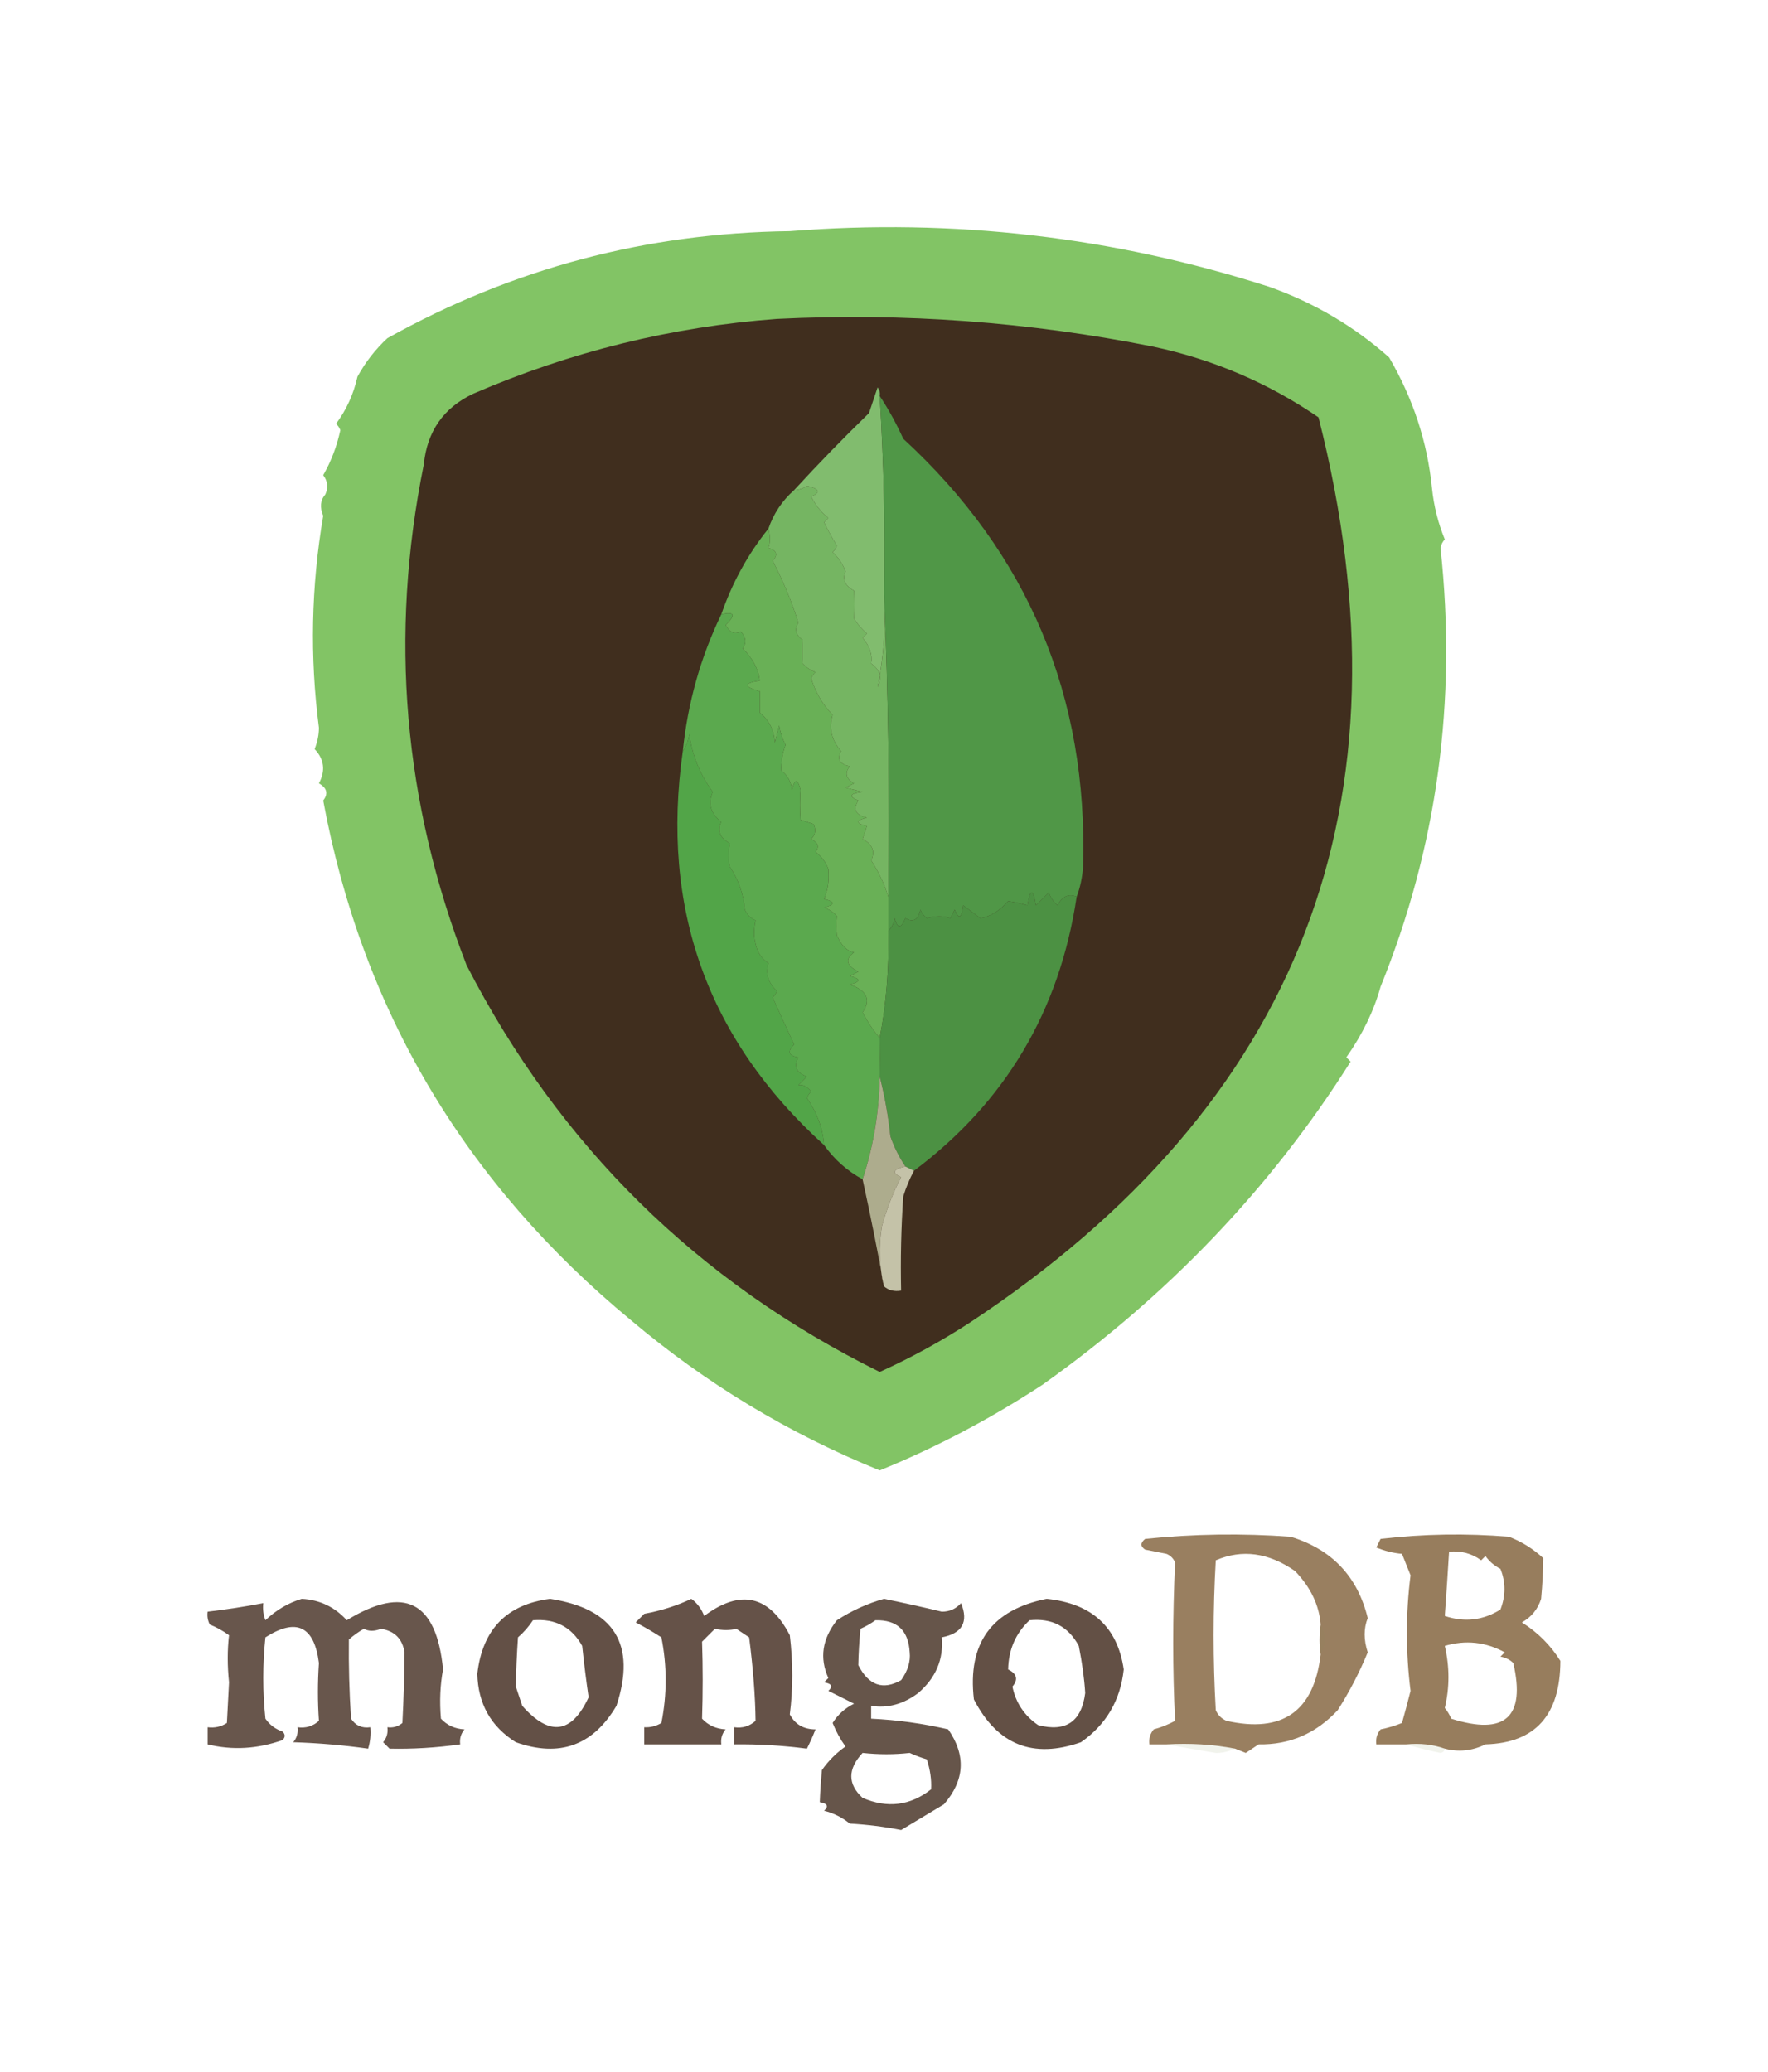 <?xml version="1.0" encoding="UTF-8"?>
<!DOCTYPE svg PUBLIC "-//W3C//DTD SVG 1.1//EN" "http://www.w3.org/Graphics/SVG/1.1/DTD/svg11.dtd">
<svg xmlns="http://www.w3.org/2000/svg" version="1.1" width="413px" height="484px" style="shape-rendering:geometricPrecision; text-rendering:geometricPrecision; image-rendering:optimizeQuality; fill-rule:evenodd; clip-rule:evenodd" xmlns:xlink="http://www.w3.org/1999/xlink">
<g><path style="opacity:0.983" fill="#80c363" d="M 243.5,323.5 C 231.188,331.548 218.522,338.215 205.5,343.5C 184.276,334.891 164.943,323.225 147.5,308.5C 108.538,276.343 84.538,235.843 75.5,187C 76.727,185.413 76.394,184.079 74.5,183C 76.077,180.043 75.744,177.376 73.5,175C 74.174,173.249 74.507,171.583 74.5,170C 72.354,153.516 72.687,137.016 75.5,120.5C 74.667,118.5 74.834,116.834 76,115.5C 76.72,113.888 76.554,112.388 75.5,111C 77.358,107.762 78.692,104.262 79.5,100.5C 79.291,99.914 78.957,99.414 78.5,99C 80.93,95.722 82.597,92.055 83.5,88C 85.364,84.591 87.697,81.591 90.5,79C 119.624,62.743 150.957,54.409 184.5,54C 222.742,50.971 260.075,55.304 296.5,67C 306.987,70.736 316.32,76.236 324.5,83.5C 330.1,93.12 333.433,103.287 334.5,114C 334.935,118.189 335.935,122.189 337.5,126C 336.978,126.561 336.645,127.228 336.5,128C 340.383,163.747 335.716,197.913 322.5,230.5C 320.936,236.14 318.269,241.64 314.5,247C 314.833,247.333 315.167,247.667 315.5,248C 296.991,277.375 272.991,302.542 243.5,323.5 Z"/></g>
<g><path style="opacity:1" fill="#402e1e" d="M 181.5,74.5 C 211.127,73.034 240.46,75.2 269.5,81C 283.475,83.987 296.308,89.487 308,97.5C 330.896,187.507 303.729,258.007 226.5,309C 219.821,313.341 212.821,317.175 205.5,320.5C 162.915,299.415 130.748,267.748 109,225.5C 94.231,187.475 90.897,148.475 99,108.5C 99.768,100.777 103.602,95.277 110.5,92C 133.273,82.15 156.94,76.316 181.5,74.5 Z"/></g>
<g><path style="opacity:1" fill="#81bc6e" d="M 205.5,92.5 C 206.436,107.805 206.769,123.138 206.5,138.5C 206.962,146.008 206.462,153.342 205,160.5C 206.114,158.331 205.614,156.498 203.5,155C 203.848,152.945 203.181,150.945 201.5,149C 201.833,148.667 202.167,148.333 202.5,148C 201.313,146.981 200.313,145.814 199.5,144.5C 199.587,142.297 199.587,140.13 199.5,138C 197.384,136.829 196.718,135.329 197.5,133.5C 196.872,131.742 195.872,130.242 194.5,129C 194.957,128.586 195.291,128.086 195.5,127.5C 194.358,125.622 193.358,123.788 192.5,122C 192.833,121.667 193.167,121.333 193.5,121C 191.787,119.622 190.453,117.955 189.5,116C 191.795,115.016 191.461,114.183 188.5,113.5C 187.583,114.127 186.583,114.461 185.5,114.5C 191.13,108.369 196.964,102.369 203,96.5C 203.667,94.5 204.333,92.5 205,90.5C 205.464,91.094 205.631,91.761 205.5,92.5 Z"/></g>
<g><path style="opacity:1" fill="#75b562" d="M 206.5,138.5 C 207.498,161.994 207.831,185.661 207.5,209.5C 206.622,206.572 205.289,203.738 203.5,201C 204.5,198.909 203.833,197.243 201.5,196C 201.833,195 202.167,194 202.5,193C 199.833,192.333 199.833,191.667 202.5,191C 199.876,190.424 199.209,189.09 200.5,187C 198.122,186.026 198.456,185.359 201.5,185C 200.167,184.667 198.833,184.333 197.5,184C 198.167,183.667 198.833,183.333 199.5,183C 197.606,181.921 197.273,180.587 198.5,179C 196.096,178.492 195.429,177.325 196.5,175.5C 194.241,172.92 193.574,170.087 194.5,167C 192.193,164.627 190.527,161.794 189.5,158.5C 189.709,157.914 190.043,157.414 190.5,157C 189.328,156.581 188.328,155.915 187.5,155C 187.377,153.211 187.377,151.378 187.5,149.5C 185.862,148.295 185.529,146.962 186.5,145.5C 185.02,140.719 183.02,135.886 180.5,131C 181.815,129.605 181.481,128.605 179.5,128C 179.966,126.701 179.966,125.201 179.5,123.5C 180.723,119.951 182.723,116.951 185.5,114.5C 186.583,114.461 187.583,114.127 188.5,113.5C 191.461,114.183 191.795,115.016 189.5,116C 190.453,117.955 191.787,119.622 193.5,121C 193.167,121.333 192.833,121.667 192.5,122C 193.358,123.788 194.358,125.622 195.5,127.5C 195.291,128.086 194.957,128.586 194.5,129C 195.872,130.242 196.872,131.742 197.5,133.5C 196.718,135.329 197.384,136.829 199.5,138C 199.587,140.13 199.587,142.297 199.5,144.5C 200.313,145.814 201.313,146.981 202.5,148C 202.167,148.333 201.833,148.667 201.5,149C 203.181,150.945 203.848,152.945 203.5,155C 205.614,156.498 206.114,158.331 205,160.5C 206.462,153.342 206.962,146.008 206.5,138.5 Z"/></g>
<g><path style="opacity:1" fill="#509747" d="M 205.5,92.5 C 207.559,95.611 209.392,98.944 211,102.5C 240.181,129.354 254.181,162.688 253,202.5C 252.814,205.036 252.314,207.369 251.5,209.5C 249.692,208.683 248.192,209.35 247,211.5C 246.085,210.672 245.419,209.672 245,208.5C 244,209.5 243,210.5 242,211.5C 241.333,207.5 240.667,207.5 240,211.5C 238.467,211.056 236.967,210.723 235.5,210.5C 233.491,212.795 231.325,214.128 229,214.5C 227.47,213.364 226.137,212.364 225,211.5C 224.641,214.544 223.974,214.878 223,212.5C 222.667,213.167 222.333,213.833 222,214.5C 220.381,213.917 218.548,213.917 216.5,214.5C 215.808,213.975 215.308,213.308 215,212.5C 214.492,214.904 213.325,215.571 211.5,214.5C 210.459,216.991 209.626,216.991 209,214.5C 208.768,215.737 208.268,216.737 207.5,217.5C 207.5,214.833 207.5,212.167 207.5,209.5C 207.831,185.661 207.498,161.994 206.5,138.5C 206.769,123.138 206.436,107.805 205.5,92.5 Z"/></g>
<g><path style="opacity:1" fill="#52a548" d="M 192.5,267.5 C 165.273,242.828 154.273,212.162 159.5,175.5C 160.29,174.391 160.79,173.058 161,171.5C 161.706,176.46 163.54,180.96 166.5,185C 165.339,187.721 166.006,190.054 168.5,192C 167.5,194.091 168.167,195.757 170.5,197C 170.075,199.017 170.075,200.851 170.5,202.5C 172.519,205.538 173.686,208.871 174,212.5C 174.5,213.667 175.333,214.5 176.5,215C 176.075,217.017 176.075,218.851 176.5,220.5C 176.901,222.434 177.901,223.934 179.5,225C 178.755,227.405 179.422,229.572 181.5,231.5C 181.291,232.086 180.957,232.586 180.5,233C 182.14,236.686 183.806,240.352 185.5,244C 183.859,245.646 184.193,246.646 186.5,247C 185.353,249.085 186.02,250.585 188.5,251.5C 187.833,252.167 187.167,252.833 186.5,253.5C 187.529,253.296 188.529,253.796 189.5,255C 189.043,255.414 188.709,255.914 188.5,256.5C 190.926,260.065 192.259,263.732 192.5,267.5 Z"/></g>
<g><path style="opacity:1" fill="#69b056" d="M 179.5,123.5 C 179.966,125.201 179.966,126.701 179.5,128C 181.481,128.605 181.815,129.605 180.5,131C 183.02,135.886 185.02,140.719 186.5,145.5C 185.529,146.962 185.862,148.295 187.5,149.5C 187.377,151.378 187.377,153.211 187.5,155C 188.328,155.915 189.328,156.581 190.5,157C 190.043,157.414 189.709,157.914 189.5,158.5C 190.527,161.794 192.193,164.627 194.5,167C 193.574,170.087 194.241,172.92 196.5,175.5C 195.429,177.325 196.096,178.492 198.5,179C 197.273,180.587 197.606,181.921 199.5,183C 198.833,183.333 198.167,183.667 197.5,184C 198.833,184.333 200.167,184.667 201.5,185C 198.456,185.359 198.122,186.026 200.5,187C 199.209,189.09 199.876,190.424 202.5,191C 199.833,191.667 199.833,192.333 202.5,193C 202.167,194 201.833,195 201.5,196C 203.833,197.243 204.5,198.909 203.5,201C 205.289,203.738 206.622,206.572 207.5,209.5C 207.5,212.167 207.5,214.833 207.5,217.5C 207.71,226.05 207.043,234.384 205.5,242.5C 203.993,240.711 202.66,238.711 201.5,236.5C 203.527,233.535 202.527,231.369 198.5,230C 201.167,229.333 201.167,228.667 198.5,228C 199.167,227.667 199.833,227.333 200.5,227C 197.675,225.526 197.342,224.026 199.5,222.5C 197.845,222.198 196.512,220.864 195.5,218.5C 195.36,217.097 195.36,215.597 195.5,214C 194.672,213.085 193.672,212.419 192.5,212C 195.167,211.333 195.167,210.667 192.5,210C 193.4,207.98 193.733,205.647 193.5,203C 192.899,201.395 191.899,200.062 190.5,199C 191.458,197.853 191.125,196.853 189.5,196C 190.517,194.951 190.684,193.784 190,192.5C 189,192.167 188,191.833 187,191.5C 186.845,189.144 186.845,186.811 187,184.5C 186.333,181.833 185.667,181.833 185,184.5C 184.801,182.598 183.967,181.098 182.5,180C 182.421,178.093 182.754,176.093 183.5,174C 182.773,172.601 182.273,171.101 182,169.5C 181.667,170.833 181.333,172.167 181,173.5C 180.869,170.629 179.703,168.295 177.5,166.5C 177.5,164.833 177.5,163.167 177.5,161.5C 173.639,160.402 173.639,159.569 177.5,159C 177.139,156.239 175.805,153.739 173.5,151.5C 174.46,150.188 174.294,148.854 173,147.5C 171.636,148.258 170.469,147.758 169.5,146C 171.953,143.645 171.619,142.812 168.5,143.5C 171.058,136.097 174.725,129.431 179.5,123.5 Z"/></g>
<g><path style="opacity:1" fill="#4c9143" d="M 251.5,209.5 C 247.516,236.156 234.849,257.49 213.5,273.5C 212.833,273.167 212.167,272.833 211.5,272.5C 210.058,270.363 208.891,268.03 208,265.5C 207.477,260.638 206.644,255.972 205.5,251.5C 205.559,248.53 205.559,245.53 205.5,242.5C 207.043,234.384 207.71,226.05 207.5,217.5C 208.268,216.737 208.768,215.737 209,214.5C 209.626,216.991 210.459,216.991 211.5,214.5C 213.325,215.571 214.492,214.904 215,212.5C 215.308,213.308 215.808,213.975 216.5,214.5C 218.548,213.917 220.381,213.917 222,214.5C 222.333,213.833 222.667,213.167 223,212.5C 223.974,214.878 224.641,214.544 225,211.5C 226.137,212.364 227.47,213.364 229,214.5C 231.325,214.128 233.491,212.795 235.5,210.5C 236.967,210.723 238.467,211.056 240,211.5C 240.667,207.5 241.333,207.5 242,211.5C 243,210.5 244,209.5 245,208.5C 245.419,209.672 246.085,210.672 247,211.5C 248.192,209.35 249.692,208.683 251.5,209.5 Z"/></g>
<g><path style="opacity:1" fill="#5ba94e" d="M 205.5,242.5 C 205.559,245.53 205.559,248.53 205.5,251.5C 205.36,259.834 204.027,267.834 201.5,275.5C 197.895,273.528 194.895,270.861 192.5,267.5C 192.259,263.732 190.926,260.065 188.5,256.5C 188.709,255.914 189.043,255.414 189.5,255C 188.529,253.796 187.529,253.296 186.5,253.5C 187.167,252.833 187.833,252.167 188.5,251.5C 186.02,250.585 185.353,249.085 186.5,247C 184.193,246.646 183.859,245.646 185.5,244C 183.806,240.352 182.14,236.686 180.5,233C 180.957,232.586 181.291,232.086 181.5,231.5C 179.422,229.572 178.755,227.405 179.5,225C 177.901,223.934 176.901,222.434 176.5,220.5C 176.075,218.851 176.075,217.017 176.5,215C 175.333,214.5 174.5,213.667 174,212.5C 173.686,208.871 172.519,205.538 170.5,202.5C 170.075,200.851 170.075,199.017 170.5,197C 168.167,195.757 167.5,194.091 168.5,192C 166.006,190.054 165.339,187.721 166.5,185C 163.54,180.96 161.706,176.46 161,171.5C 160.79,173.058 160.29,174.391 159.5,175.5C 160.656,164.198 163.656,153.531 168.5,143.5C 171.619,142.812 171.953,143.645 169.5,146C 170.469,147.758 171.636,148.258 173,147.5C 174.294,148.854 174.46,150.188 173.5,151.5C 175.805,153.739 177.139,156.239 177.5,159C 173.639,159.569 173.639,160.402 177.5,161.5C 177.5,163.167 177.5,164.833 177.5,166.5C 179.703,168.295 180.869,170.629 181,173.5C 181.333,172.167 181.667,170.833 182,169.5C 182.273,171.101 182.773,172.601 183.5,174C 182.754,176.093 182.421,178.093 182.5,180C 183.967,181.098 184.801,182.598 185,184.5C 185.667,181.833 186.333,181.833 187,184.5C 186.845,186.811 186.845,189.144 187,191.5C 188,191.833 189,192.167 190,192.5C 190.684,193.784 190.517,194.951 189.5,196C 191.125,196.853 191.458,197.853 190.5,199C 191.899,200.062 192.899,201.395 193.5,203C 193.733,205.647 193.4,207.98 192.5,210C 195.167,210.667 195.167,211.333 192.5,212C 193.672,212.419 194.672,213.085 195.5,214C 195.36,215.597 195.36,217.097 195.5,218.5C 196.512,220.864 197.845,222.198 199.5,222.5C 197.342,224.026 197.675,225.526 200.5,227C 199.833,227.333 199.167,227.667 198.5,228C 201.167,228.667 201.167,229.333 198.5,230C 202.527,231.369 203.527,233.535 201.5,236.5C 202.66,238.711 203.993,240.711 205.5,242.5 Z"/></g>
<g><path style="opacity:1" fill="#adac8d" d="M 205.5,251.5 C 206.644,255.972 207.477,260.638 208,265.5C 208.891,268.03 210.058,270.363 211.5,272.5C 208.592,273.159 208.258,273.993 210.5,275C 208.623,278.582 207.123,282.415 206,286.5C 205.227,291.252 205.393,295.919 206.5,300.5C 205.038,292.365 203.371,284.031 201.5,275.5C 204.027,267.834 205.36,259.834 205.5,251.5 Z"/></g>
<g><path style="opacity:1" fill="#c4c2a8" d="M 211.5,272.5 C 212.167,272.833 212.833,273.167 213.5,273.5C 212.489,275.372 211.655,277.372 211,279.5C 210.5,286.826 210.334,294.159 210.5,301.5C 208.901,301.768 207.568,301.434 206.5,300.5C 205.393,295.919 205.227,291.252 206,286.5C 207.123,282.415 208.623,278.582 210.5,275C 208.258,273.993 208.592,273.159 211.5,272.5 Z"/></g>
<g><path style="opacity:0.02" fill="#665f3a" d="M 147.5,308.5 C 146.833,309.167 146.833,309.167 147.5,308.5 Z"/></g>
<g><path style="opacity:0.02" fill="#665f3a" d="M 243.5,323.5 C 244.833,324.167 244.833,324.167 243.5,323.5 Z"/></g>
<g><path style="opacity:0.893" fill="#8d704d" d="M 312.5,399.5 C 307.43,404.96 301.263,407.627 294,407.5C 293,408.167 292,408.833 291,409.5C 290.049,409.116 289.216,408.783 288.5,408.5C 283.36,407.512 278.026,407.179 272.5,407.5C 271.167,407.5 269.833,407.5 268.5,407.5C 268.33,406.178 268.663,405.011 269.5,404C 271.246,403.529 272.913,402.862 274.5,402C 273.906,390.077 273.906,377.744 274.5,365C 274.095,364.055 273.428,363.388 272.5,363C 270.833,362.667 269.167,362.333 267.5,362C 266.359,361.259 266.359,360.425 267.5,359.5C 278.819,358.334 290.152,358.168 301.5,359C 311.129,361.946 317.129,368.279 319.5,378C 318.534,380.401 318.534,383.067 319.5,386C 317.572,390.689 315.238,395.189 312.5,399.5 Z M 308.5,379.5 C 308.15,382.041 308.15,384.374 308.5,386.5C 306.941,399.784 299.607,404.951 286.5,402C 285.333,401.5 284.5,400.667 284,399.5C 283.333,387.833 283.333,376.167 284,364.5C 290.156,361.863 296.322,362.696 302.5,367C 306.148,370.778 308.148,374.944 308.5,379.5 Z"/></g>
<g><path style="opacity:0.905" fill="#8c704d" d="M 337.5,408.5 C 334.713,407.523 331.713,407.19 328.5,407.5C 326.167,407.5 323.833,407.5 321.5,407.5C 321.33,406.178 321.663,405.011 322.5,404C 324.218,403.654 325.885,403.154 327.5,402.5C 328.214,399.973 328.88,397.473 329.5,395C 328.362,385.959 328.362,376.959 329.5,368C 328.833,366.333 328.167,364.667 327.5,363C 325.423,362.808 323.423,362.308 321.5,361.5C 321.833,360.833 322.167,360.167 322.5,359.5C 332.483,358.334 342.483,358.168 352.5,359C 355.503,360.166 358.17,361.833 360.5,364C 360.481,366.969 360.314,370.135 360,373.5C 359.226,375.939 357.726,377.773 355.5,379C 359.221,381.345 362.221,384.345 364.5,388C 364.472,400.667 358.639,407.167 347,407.5C 343.916,409.018 340.75,409.351 337.5,408.5 Z M 338.5,362.5 C 341.272,362.22 343.772,362.887 346,364.5C 346.333,364.167 346.667,363.833 347,363.5C 347.9,364.77 349.066,365.77 350.5,366.5C 351.747,369.629 351.747,372.795 350.5,376C 346.451,378.536 342.117,379.036 337.5,377.5C 337.842,372.842 338.175,367.842 338.5,362.5 Z M 353.5,388.5 C 356.423,401.149 351.589,405.482 339,401.5C 338.626,400.584 338.126,399.75 337.5,399C 338.64,394.237 338.64,389.404 337.5,384.5C 342.365,383.059 347.031,383.559 351.5,386C 351.167,386.333 350.833,386.667 350.5,387C 351.737,387.232 352.737,387.732 353.5,388.5 Z"/></g>
<g><path style="opacity:0.831" fill="#462f23" d="M 161.5,373.5 C 162.85,374.483 163.85,375.816 164.5,377.5C 172.982,371.162 179.649,372.662 184.5,382C 185.261,388.381 185.261,394.548 184.5,400.5C 185.725,402.827 187.725,403.994 190.5,404C 189.91,405.509 189.244,407.009 188.5,408.5C 182.785,407.758 177.118,407.424 171.5,407.5C 171.5,406.167 171.5,404.833 171.5,403.5C 173.429,403.769 175.095,403.269 176.5,402C 176.439,396.408 175.939,389.908 175,382.5C 174,381.833 173,381.167 172,380.5C 170.475,380.888 168.808,380.888 167,380.5C 166,381.5 165,382.5 164,383.5C 164.199,389.401 164.199,395.401 164,401.5C 165.44,403.046 167.273,403.879 169.5,404C 168.663,405.011 168.33,406.178 168.5,407.5C 162.5,407.5 156.5,407.5 150.5,407.5C 150.5,406.167 150.5,404.833 150.5,403.5C 151.93,403.579 153.264,403.246 154.5,402.5C 155.833,395.833 155.833,389.167 154.5,382.5C 152.547,381.239 150.547,380.073 148.5,379C 149.167,378.333 149.833,377.667 150.5,377C 154.427,376.276 158.094,375.109 161.5,373.5 Z"/></g>
<g><path style="opacity:0.811" fill="#462f23" d="M 70.5,373.5 C 74.694,373.73 78.194,375.397 81,378.5C 94.453,370.248 101.953,374.082 103.5,390C 102.821,393.577 102.654,397.411 103,401.5C 104.44,403.046 106.273,403.879 108.5,404C 107.663,405.011 107.33,406.178 107.5,407.5C 101.897,408.287 96.397,408.621 91,408.5C 90.5,408 90,407.5 89.5,407C 90.337,405.989 90.67,404.822 90.5,403.5C 91.822,403.67 92.989,403.337 94,402.5C 94.293,396.851 94.459,391.351 94.5,386C 94,382.833 92.167,381 89,380.5C 87.463,381.114 86.13,381.114 85,380.5C 83.745,381.211 82.579,382.044 81.5,383C 81.422,388.964 81.589,395.131 82,401.5C 83.049,403.107 84.549,403.773 86.5,403.5C 86.66,405.199 86.493,406.866 86,408.5C 80.249,407.69 74.415,407.19 68.5,407C 69.337,405.989 69.67,404.822 69.5,403.5C 71.429,403.769 73.095,403.269 74.5,402C 74.187,397.57 74.187,393.07 74.5,388.5C 73.403,379.867 69.236,377.867 62,382.5C 61.333,388.833 61.333,395.167 62,401.5C 62.991,402.939 64.324,403.939 66,404.5C 66.667,405.167 66.667,405.833 66,406.5C 60.108,408.583 54.275,408.916 48.5,407.5C 48.5,406.167 48.5,404.833 48.5,403.5C 50.144,403.714 51.644,403.38 53,402.5C 53.167,399.333 53.333,396.167 53.5,393C 53.092,389.127 53.092,385.46 53.5,382C 52.109,380.98 50.609,380.147 49,379.5C 48.517,378.552 48.35,377.552 48.5,376.5C 52.859,375.993 57.193,375.327 61.5,374.5C 61.343,375.873 61.51,377.207 62,378.5C 64.531,376.097 67.364,374.43 70.5,373.5 Z"/></g>
<g><path style="opacity:0.842" fill="#463024" d="M 128.5,373.5 C 143.537,375.817 148.704,384.15 144,398.5C 138.525,407.777 130.692,410.61 120.5,407C 114.666,403.339 111.666,398.006 111.5,391C 112.71,380.625 118.376,374.792 128.5,373.5 Z M 124.5,378.5 C 129.704,378.074 133.538,380.074 136,384.5C 136.441,388.69 136.941,392.69 137.5,396.5C 133.539,405.041 128.372,405.708 122,398.5C 121.5,397 121,395.5 120.5,394C 120.561,390.324 120.727,386.49 121,382.5C 122.376,381.295 123.542,379.962 124.5,378.5 Z"/></g>
<g><path style="opacity:0.824" fill="#463124" d="M 206.5,373.5 C 211.004,374.417 215.504,375.417 220,376.5C 221.812,376.507 223.312,375.84 224.5,374.5C 226.286,378.902 224.786,381.569 220,382.5C 220.449,387.618 218.616,391.952 214.5,395.5C 211.038,398.111 207.371,399.111 203.5,398.5C 203.5,399.5 203.5,400.5 203.5,401.5C 209.584,401.787 215.584,402.62 221.5,404C 225.698,410.064 225.364,415.897 220.5,421.5C 217.167,423.5 213.833,425.5 210.5,427.5C 206.555,426.732 202.555,426.232 198.5,426C 196.725,424.561 194.725,423.561 192.5,423C 193.634,421.984 193.301,421.317 191.5,421C 191.579,418.695 191.746,416.195 192,413.5C 193.535,411.326 195.368,409.493 197.5,408C 196.277,406.28 195.277,404.447 194.5,402.5C 195.707,400.551 197.373,399.051 199.5,398C 197.5,397 195.5,396 193.5,395C 194.634,393.984 194.301,393.317 192.5,393C 192.833,392.667 193.167,392.333 193.5,392C 191.398,387.348 192.065,382.848 195.5,378.5C 198.994,376.234 202.66,374.567 206.5,373.5 Z M 204.5,378.5 C 209.553,378.385 212.22,380.885 212.5,386C 212.726,388.151 212.059,390.317 210.5,392.5C 206.259,394.905 202.925,393.739 200.5,389C 200.545,386.364 200.712,383.53 201,380.5C 202.302,379.915 203.469,379.249 204.5,378.5 Z M 201.5,409.5 C 205.258,409.907 208.924,409.907 212.5,409.5C 213.795,410.098 215.128,410.598 216.5,411C 217.293,413.432 217.626,415.766 217.5,418C 212.642,421.821 207.309,422.488 201.5,420C 197.988,416.784 197.988,413.284 201.5,409.5 Z"/></g>
<g><path style="opacity:0.841" fill="#463023" d="M 244.5,373.5 C 255.066,374.582 261.066,380.082 262.5,390C 261.722,397.23 258.389,402.897 252.5,407C 241.305,410.933 232.972,407.6 227.5,397C 225.965,383.89 231.631,376.057 244.5,373.5 Z M 240.5,378.5 C 245.739,377.959 249.572,379.959 252,384.5C 252.791,388.477 253.291,392.144 253.5,395.5C 252.647,402.192 248.981,404.692 242.5,403C 239.277,400.784 237.277,397.784 236.5,394C 237.898,392.351 237.564,391.018 235.5,390C 235.589,385.376 237.256,381.542 240.5,378.5 Z"/></g>
<g><path style="opacity:0.051" fill="#799251" d="M 308.5,379.5 C 309.833,381.833 309.833,384.167 308.5,386.5C 308.15,384.374 308.15,382.041 308.5,379.5 Z"/></g>
<g><path style="opacity:0.02" fill="#665f3a" d="M 312.5,399.5 C 313.833,400.167 313.833,400.167 312.5,399.5 Z"/></g>
<g><path style="opacity:0.106" fill="#7e9654" d="M 272.5,407.5 C 278.026,407.179 283.36,407.512 288.5,408.5C 286.929,409.197 285.429,409.53 284,409.5C 280.065,408.862 276.231,408.196 272.5,407.5 Z"/></g>
<g><path style="opacity:0.106" fill="#7d9453" d="M 328.5,407.5 C 331.713,407.19 334.713,407.523 337.5,408.5C 337.44,409.043 337.107,409.376 336.5,409.5C 333.689,408.92 331.023,408.254 328.5,407.5 Z"/></g>
</svg>
